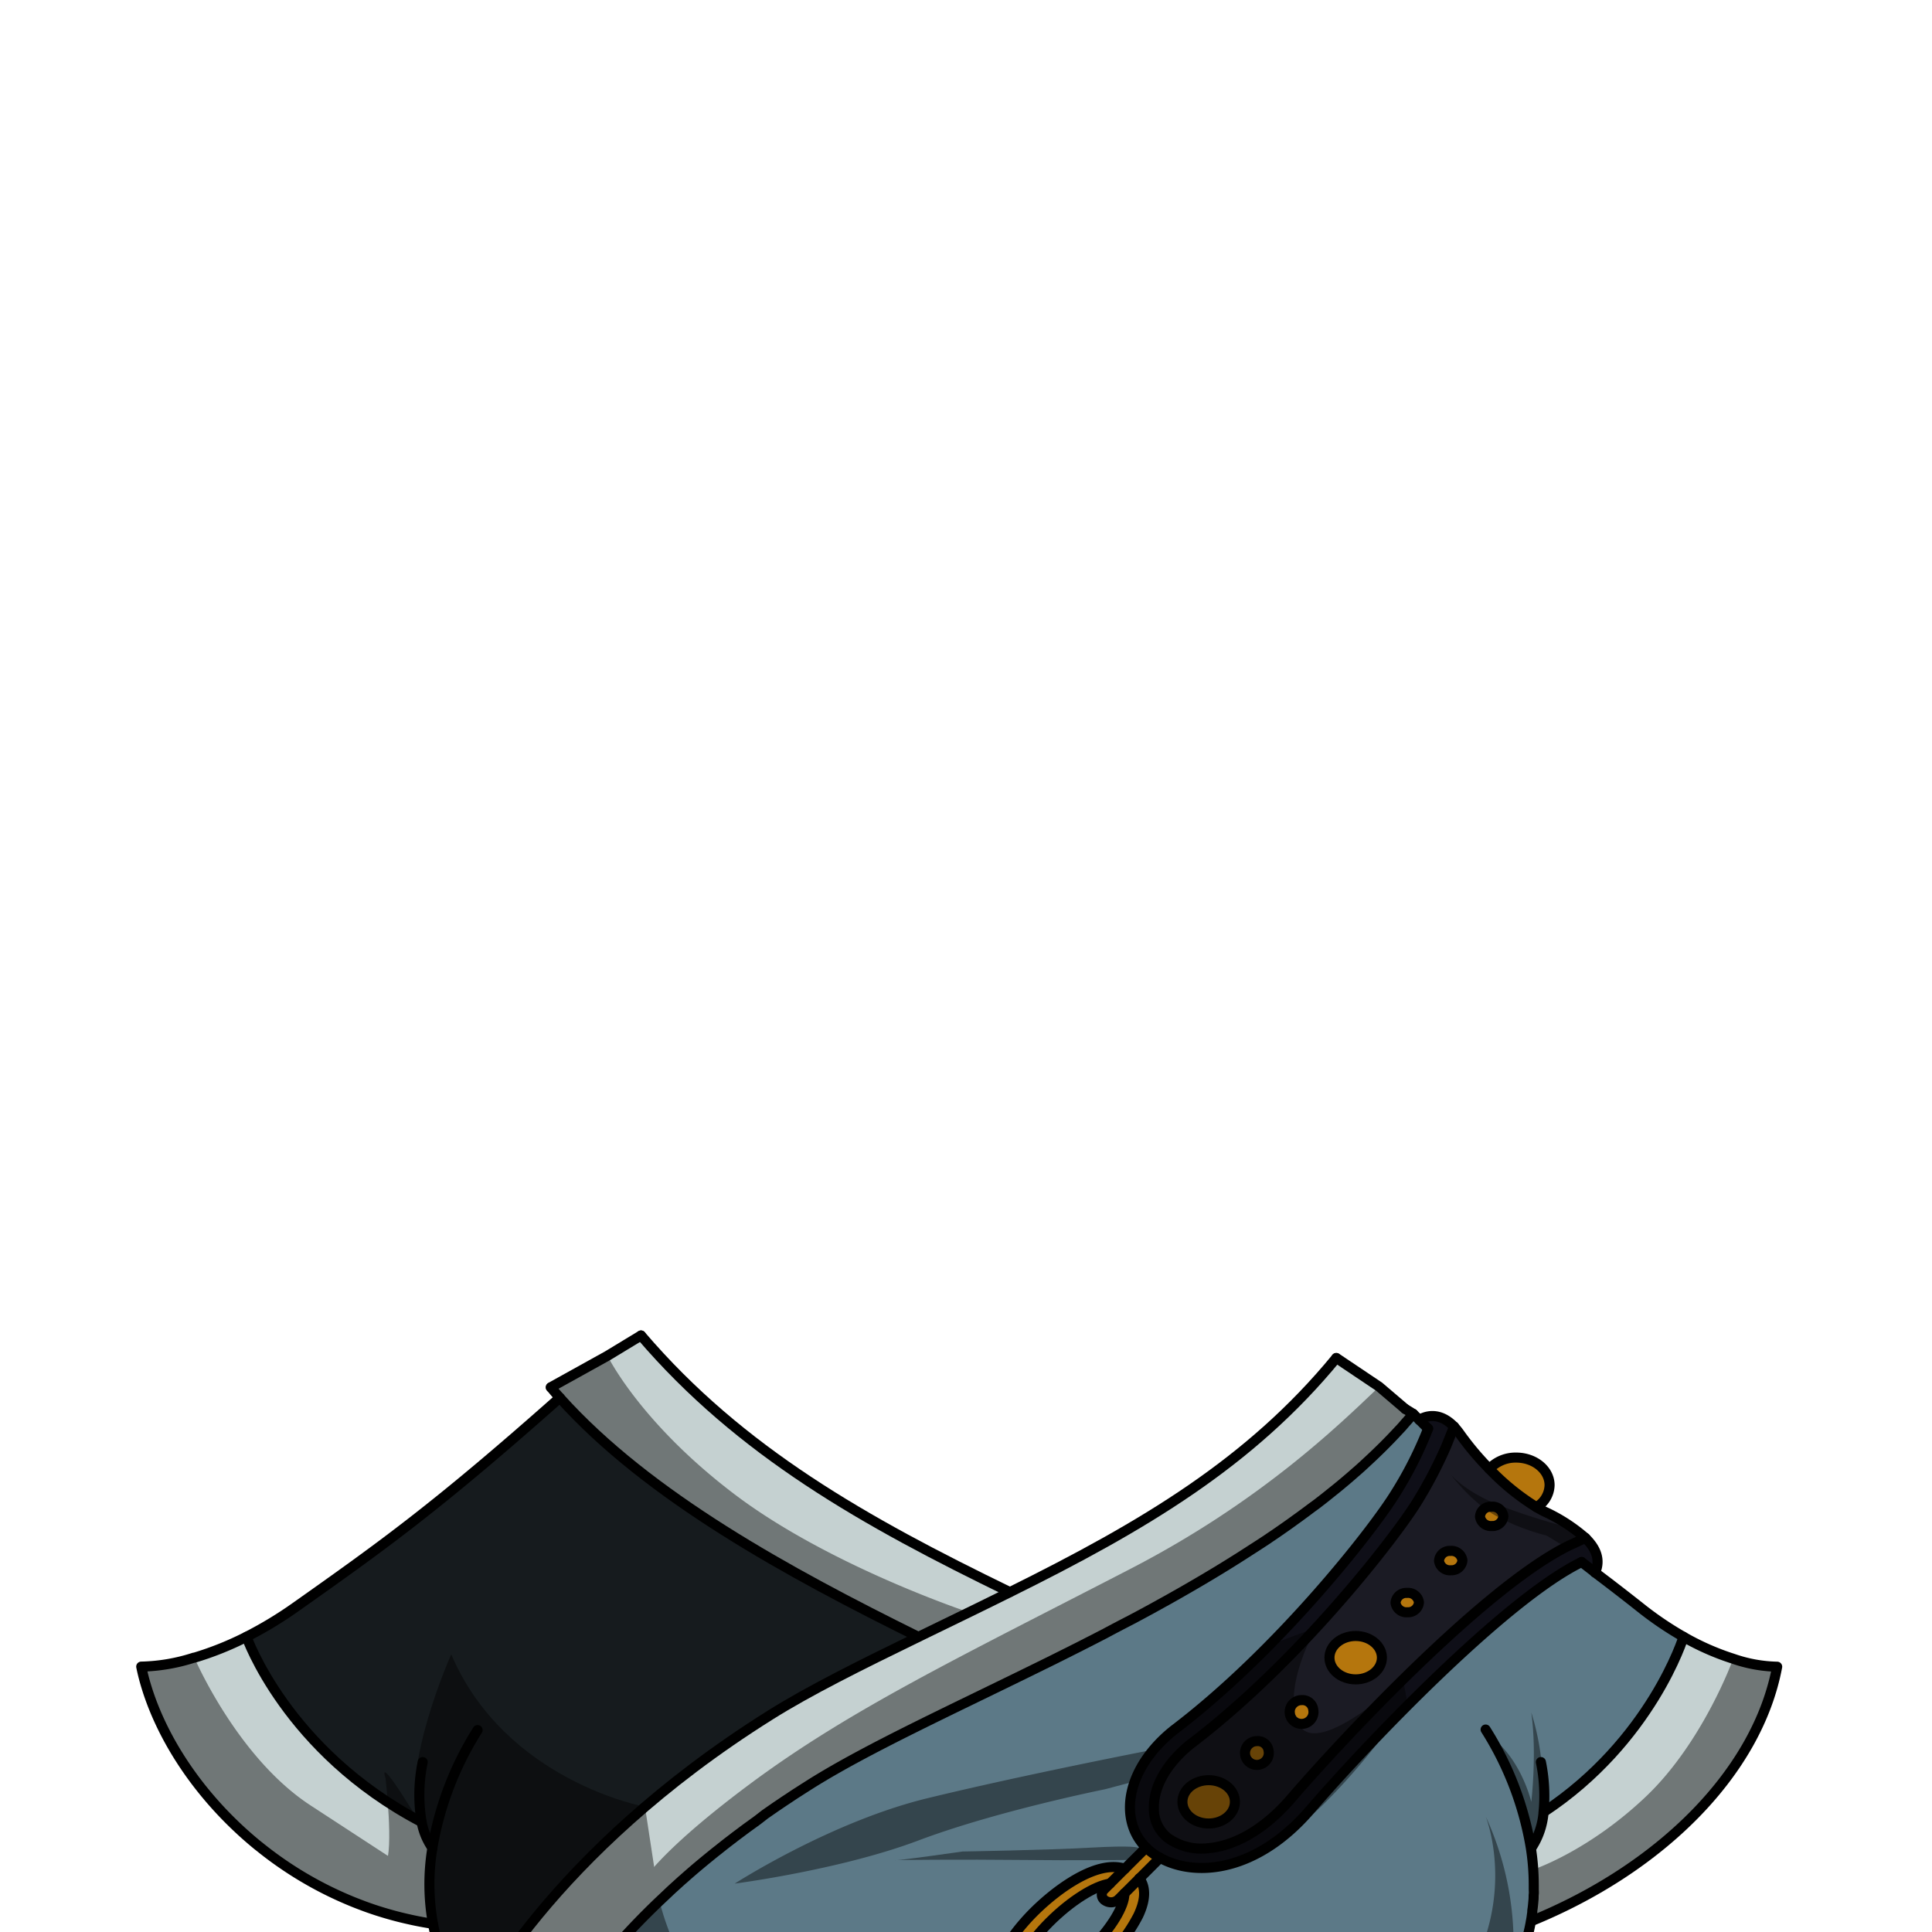 <svg xmlns="http://www.w3.org/2000/svg" viewBox="0 0 432 432">
  <defs>
    <style>.BUNTAI_GOAT_OUTFIT_BUNTAI_GOAT_OUTFIT_24_cls-1{isolation:isolate;}.BUNTAI_GOAT_OUTFIT_BUNTAI_GOAT_OUTFIT_24_cls-2{fill:#5c7987;}.BUNTAI_GOAT_OUTFIT_BUNTAI_GOAT_OUTFIT_24_cls-3{fill:#b5760d;}.BUNTAI_GOAT_OUTFIT_BUNTAI_GOAT_OUTFIT_24_cls-4{fill:#0f0f18;}.BUNTAI_GOAT_OUTFIT_BUNTAI_GOAT_OUTFIT_24_cls-5{fill:#1b1b24;}.BUNTAI_GOAT_OUTFIT_BUNTAI_GOAT_OUTFIT_24_cls-6{fill:#c5d1d1;}.BUNTAI_GOAT_OUTFIT_BUNTAI_GOAT_OUTFIT_24_cls-7{fill:#161b1e;}.BUNTAI_GOAT_OUTFIT_BUNTAI_GOAT_OUTFIT_24_cls-8{fill:none;stroke:#000;stroke-linecap:round;stroke-linejoin:round;stroke-width:2.25px;}.BUNTAI_GOAT_OUTFIT_BUNTAI_GOAT_OUTFIT_24_cls-9{opacity:0.43;mix-blend-mode:multiply;}</style>
  </defs>
  <g class="BUNTAI_GOAT_OUTFIT_BUNTAI_GOAT_OUTFIT_24_cls-1">
    <g id="outfit">
      <path class="BUNTAI_GOAT_OUTFIT_BUNTAI_GOAT_OUTFIT_24_cls-2" d="M247.11,425a2.4,2.4,0,0,0,2.94-.22l1.37-1.36c.06,2.79-2.9,7.77-7.77,12.64s-10.25,8.18-13.58,8.65l-.07,0a1.54,1.54,0,0,0-.68-1.76l0,0a2.41,2.41,0,0,0-2.46-.1c-.06-2.8,2.9-8.07,7.77-12.94s10.25-8.18,13.58-8.65l-1.35,1.36A1.53,1.53,0,0,0,247.11,425Z" />
      <path class="BUNTAI_GOAT_OUTFIT_BUNTAI_GOAT_OUTFIT_24_cls-3" d="M259.39,415.42a14.18,14.18,0,0,1-1.9-1.25,10.43,10.43,0,0,1-1.21-1.06l-.57.56-.28.29h0l0,0,0,0-3.82,3.82a8.67,8.67,0,0,0-2.83-.37c-5.63.15-12.71,5.28-17.48,10-5.91,5.87-10.91,13.92-7.64,18.37l-2.45,2.44a9.06,9.06,0,0,0-2.9-.4c-5.63.14-12.72,5.28-17.49,10-4.1,4.1-7.79,9.28-8.51,13.54,1.55-.19,3.07-.36,4.55-.51.95-2.91,3.57-6.93,7.36-10.71,4.87-4.87,10.25-8.19,13.57-8.65l.06,0-1.38,1.38a1.54,1.54,0,0,0,.29,2.42v0a2.39,2.39,0,0,0,2.92-.23l1.34-1.33c0,2.82-3,7.75-7.77,12.54-1.22,1.2-2.46,2.32-3.68,3.3,2.27-.19,4.46-.35,6.57-.5.18-.16.33-.31.49-.47a37.92,37.92,0,0,0,7.47-9.95c1.95-4.1,1.47-6.69.3-8.29l2.53-2.53a8.32,8.32,0,0,0,2.71.34c5.61-.15,12.71-5.28,17.47-10a38.27,38.27,0,0,0,7.46-9.94c2-4.16,1.46-6.75.27-8.36l3.93-3.93ZM243.64,436c-.38.38-.76.75-1.15,1.1s-.67.63-1,.93c-.5.45-1,.88-1.52,1.29a3.92,3.92,0,0,1-.32.25c-.83.67-1.65,1.27-2.45,1.81-.23.15-.44.3-.67.44-.67.44-1.34.83-2,1.17l-.83.43-.81.36a2.66,2.66,0,0,1-.39.16c-.25.11-.5.2-.74.28l-.36.12-.35.1a6.61,6.61,0,0,1-.68.16l-.31.05-.07,0a1.53,1.53,0,0,0-.68-1.76l0,0a2.44,2.44,0,0,0-2.46-.1c-.07-2.79,2.9-8.06,7.77-12.94s10.25-8.18,13.58-8.65l-1.35,1.36a1.53,1.53,0,0,0,.27,2.42,2.4,2.4,0,0,0,2.94-.22l1.37-1.36C251.48,426.17,248.52,431.15,243.64,436Z" />
      <path class="BUNTAI_GOAT_OUTFIT_BUNTAI_GOAT_OUTFIT_24_cls-4" d="M319.33,319.46h0l-1.95-1.94s3.69-2.72,7.73,1.47l-1.75,4.36a99.37,99.37,0,0,1-6.55,12.52c-4.63,7.54-26.08,35.5-50.69,54.17-5.24,4.21-8.21,9.4-8.14,14.25a8.25,8.25,0,0,0,3.12,6.69,12.9,12.9,0,0,0,9,2.29c6.26-.53,12.84-4.46,18.54-11.08,10.61-12.33,41.75-45.8,61-56,.45-.24.89-.46,1.33-.67l3.54-1.62c2.32,2.26,3.44,4.81,2.18,7.7l-3-2.32c-17,8.27-47.78,40.4-60.72,55.43-11.93,13.85-25.57,15.12-33.54,10.71a13.91,13.91,0,0,1-1.91-1.24,12.19,12.19,0,0,1-1.2-1.05c-6.19-6.14-4.63-17.63,6.18-26.27,23.33-17.67,44.48-44.62,49.61-53A85.61,85.61,0,0,0,319.33,319.46Z" />
      <path class="BUNTAI_GOAT_OUTFIT_BUNTAI_GOAT_OUTFIT_24_cls-5" d="M354.07,343.48l-.46-.41-.41-.34c-.37-.29-.75-.58-1.16-.86h0s0,0,0,0h0c-.46-.34-.94-.64-1.43-1-1.61-1-3.39-2-5.2-2.89-.61-.31-1.21-.64-1.82-1A52.7,52.7,0,0,1,333,328.44a64.71,64.71,0,0,1-6.64-7.92,14.12,14.12,0,0,0-1.29-1.55l-1.75,4.37a98.35,98.35,0,0,1-6.54,12.51c-.09.13-.18.28-.27.43s-.2.31-.31.47l-.33.51c-.09.14-.19.28-.28.43-.4.6-.86,1.26-1.37,2-.16.23-.33.45-.49.69-.61.84-1.27,1.74-2,2.71l-.44.58c-1.43,1.9-3.07,4-4.91,6.28l-.7.86-.83,1-.86,1L302.2,355c-.26.31-.52.62-.8.93-2.21,2.6-4.6,5.31-7.16,8.07-.82.89-1.65,1.78-2.51,2.69-.61.64-1.21,1.28-1.84,1.92q-2.14,2.22-4.39,4.44l-1.44,1.41c-2.74,2.67-5.59,5.31-8.53,7.88l-1.86,1.6-1.86,1.56c-.58.49-1.17,1-1.76,1.44-1.31,1.06-2.62,2.1-3.95,3.11-5.24,4.21-8.21,9.39-8.15,14.24a8.29,8.29,0,0,0,3.13,6.69,12.9,12.9,0,0,0,9,2.29c6.25-.52,12.85-4.46,18.54-11.08.69-.81,1.49-1.71,2.36-2.7l1.14-1.29c2.07-2.32,4.52-5,7.24-7.92.47-.52,1-1,1.46-1.56,3.1-3.3,6.51-6.84,10.11-10.43l.7-.7a3.85,3.85,0,0,1,.35-.35l1.5-1.49a.23.23,0,0,1,.07-.07.23.23,0,0,1,.07-.07s.06,0,.07-.07h0c3.57-3.52,7.28-7.05,11-10.41l1.76-1.58,1.53-1.35,1.66-1.45,1.65-1.4c.73-.62,1.45-1.23,2.18-1.82.91-.75,1.81-1.48,2.71-2.18.52-.42,1.05-.84,1.58-1.24.68-.53,1.35-1,2-1.53a81.11,81.11,0,0,1,9.86-6.37c.45-.24.89-.47,1.33-.68l3.54-1.61Zm-83.81,64.26c-3.24,0-5.87-2.17-5.87-4.85S267,398,270.26,398s5.87,2.17,5.87,4.85S273.5,407.74,270.26,407.74Zm10.79-14.1a2.2,2.2,0,1,1,2.61-2.16A2.42,2.42,0,0,1,281.05,393.64Zm22.11-27.83c3.23,0,5.86,2.17,5.86,4.85s-2.63,4.85-5.86,4.85-5.86-2.17-5.86-4.85S299.92,365.81,303.16,365.81Zm-13.5,18.33a.33.33,0,0,1-.13-.07.54.54,0,0,1-.16-.1,2.23,2.23,0,0,1-.55-.51c-.05-.08-.1-.15-.14-.23a1.11,1.11,0,0,1-.14-.29,1.68,1.68,0,0,1-.09-.32,1.63,1.63,0,0,1,0-.31,1.76,1.76,0,0,1,.14-.68,1.34,1.34,0,0,1,.12-.24.62.62,0,0,1,.11-.17,1.16,1.16,0,0,1,.2-.25l0,0a1.78,1.78,0,0,1,.26-.22h0l.15-.1.14-.08a1.69,1.69,0,0,1,.53-.22,1.4,1.4,0,0,1,.31-.09l.13,0a3.74,3.74,0,0,1,.49,0,2.2,2.2,0,1,1,0,4.32h-.31l-.28,0a1.38,1.38,0,0,1-.29-.08l-.26-.08Zm25.07-23.64a2.45,2.45,0,0,1-2.68-2.11,2.39,2.39,0,0,1,2.55-2.21,2.45,2.45,0,0,1,2.68,2.1A2.41,2.41,0,0,1,314.73,360.5Zm9.71-9.39a2.45,2.45,0,0,1-2.68-2.11,2.39,2.39,0,0,1,2.54-2.21A2.46,2.46,0,0,1,327,348.9,2.38,2.38,0,0,1,324.44,351.11ZM336,339.77a1.51,1.51,0,0,1-.11.22,1.58,1.58,0,0,1-.15.24l0,0a2.36,2.36,0,0,1-.32.31l-.07.07-.17.12-.13.08-.29.14-.32.12a3.12,3.12,0,0,1-.82.13,2.47,2.47,0,0,1-2.69-2.11v0a2.45,2.45,0,0,1,0-.27,1.6,1.6,0,0,1,.05-.21.66.66,0,0,1,.05-.15.87.87,0,0,1,.07-.17,2.55,2.55,0,0,1,.24-.39.8.8,0,0,1,.15-.17l.17-.16a2.19,2.19,0,0,1,.37-.26l.21-.11.2-.09a3.56,3.56,0,0,1,.68-.17l.35,0a2.46,2.46,0,0,1,2.68,2.1v.15a.73.73,0,0,1,0,.22,1.5,1.5,0,0,1-.09.32h0S336,339.76,336,339.77Z" />
      <path class="BUNTAI_GOAT_OUTFIT_BUNTAI_GOAT_OUTFIT_24_cls-2" d="M376.44,366s-7.18,23.32-31.28,39.21c0,.4-.09.8-.16,1.18-.1.63-.23,1.27-.38,1.89-.05.2-.1.39-.16.59s-.21.71-.34,1a.47.47,0,0,1-.06.15,5.77,5.77,0,0,1-.22.58.38.38,0,0,1-.06.13,5.45,5.45,0,0,1-.25.55c0,.12-.1.22-.15.33s-.23.42-.35.63a2.62,2.62,0,0,1-.21.34c-.13.21-.27.43-.42.64a53.45,53.45,0,0,1,.66,8.3c0,.27,0,.54,0,.83v.16c0,.37,0,.74,0,1.12l-.06,1.17c0,.46-.07.93-.12,1.4,0,.2,0,.4-.07.61s-.05.46-.08.69c0,.05,0,.1,0,.15,0,.29-.08.59-.12.89s-.1.68-.16,1A42.75,42.75,0,0,1,338,442.44c-4.34,8.09-11.85,15.95-24.07,22.65-21,6.76-32.25,5-52.6,3.84a349,349,0,0,0-45.22.34c.18-.16.33-.31.49-.47a37.92,37.92,0,0,0,7.47-9.95c1.95-4.1,1.47-6.69.3-8.29l2.53-2.53a8.32,8.32,0,0,0,2.71.34c5.61-.15,12.71-5.28,17.47-10a38.27,38.27,0,0,0,7.46-9.94c2-4.16,1.46-6.75.27-8.36l3.93-3.93.69-.69a19.79,19.79,0,0,0,11.13,2.19,26.23,26.23,0,0,0,7.52-1.8l.17-.06a38.83,38.83,0,0,0,14.71-11.05c4.81-5.57,12.05-13.5,20.14-21.7,13.73-13.88,29.88-28.52,40.6-33.73q1.48,1.16,3,2.31v0c3.08,2.35,6.32,4.84,10,7.72A75.77,75.77,0,0,0,376.44,366Z" />
      <path class="BUNTAI_GOAT_OUTFIT_BUNTAI_GOAT_OUTFIT_24_cls-2" d="M319.33,319.46a85.82,85.82,0,0,1-7.25,14.42c-3.52,5.71-14.52,20.12-28.59,34.31l-.08.09a201.77,201.77,0,0,1-21,18.57,32.37,32.37,0,0,0-4.51,4.36,27,27,0,0,0-2.12,2.9l-.42.68,0,0a20.7,20.7,0,0,0-1.61,3.42c-2.1,5.69-1.17,11.22,2.51,14.85l-.57.56-.28.29h0l0,0-3.86,3.85a8.67,8.67,0,0,0-2.83-.37c-5.63.15-12.71,5.28-17.48,10-5.91,5.87-10.91,13.92-7.64,18.37l-2.45,2.44a9.06,9.06,0,0,0-2.9-.4c-5.63.14-12.72,5.28-17.49,10-4.1,4.1-7.79,9.28-8.51,13.54-1.62.17-3.28.37-5,.59a151.33,151.33,0,0,1-31.16.78c-13.37-1.13-22.39-4.07-27.08-6l-.11-.05a32.36,32.36,0,0,1-3.72-1.75c-1.89-1-3.66-2.09-5.32-3.2l0,0a.25.25,0,0,1,0-.07l.14-.33a1.71,1.71,0,0,1,.09-.22c.07-.18.16-.4.28-.65l.22-.5.27-.56.3-.64a90.2,90.2,0,0,1,6.68-11.2c.31-.45.62-.9,1-1.36a136.87,136.87,0,0,1,8.7-10.95l.52-.59c2.74-3.09,5.86-6.35,9.41-9.73l.51-.48,1.45-1.36c1-.92,2-1.83,3-2.75l.29-.24c1.44-1.29,3-2.59,4.54-3.9l1.6-1.31c.54-.44,1.08-.88,1.64-1.31,1.11-.88,2.24-1.77,3.41-2.66.58-.45,1.17-.89,1.77-1.34l1.81-1.34,1.85-1.34,1.85-1.31,2.13-1.48,1.86-1.26c.57-.39,1.14-.76,1.72-1.14s1.14-.76,1.73-1.13c.92-.6,1.86-1.19,2.8-1.79,12.74-8,31.57-16.59,51.68-26.52,1.52-.74,3-1.5,4.58-2.27l2.43-1.22c.79-.39,1.57-.78,2.35-1.19l2.36-1.2,2.09-1.08a2.55,2.55,0,0,0,.33-.17c1.94-1,3.88-2,5.81-3.05l1-.53c1.1-.58,2.19-1.18,3.29-1.77l2.89-1.6,1-.55,2.32-1.31c3.79-2.15,7.55-4.37,11.23-6.65l2.41-1.51c1.07-.68,2.14-1.35,3.19-2.05s2-1.29,3-1.95l.55-.38c.8-.53,1.58-1.06,2.36-1.61,1.16-.8,2.3-1.6,3.44-2.44.9-.63,1.78-1.29,2.66-1.94l1-.75c.66-.48,1.32-1,2-1.5a4.23,4.23,0,0,0,.42-.32c.93-.72,1.85-1.46,2.76-2.2s1.62-1.34,2.42-2,1.56-1.34,2.31-2l.09-.07c.75-.66,1.49-1.33,2.21-2,2.57-2.36,5-4.79,7.31-7.28.55-.59,1.07-1.18,1.59-1.78l.05-.05c.53-.6,1-1.2,1.55-1.8.15.16.3.3.46.46s.6.6.92.89c.65.67,1.3,1.31,1.94,1.95Z" />
      <path class="BUNTAI_GOAT_OUTFIT_BUNTAI_GOAT_OUTFIT_24_cls-3" d="M333.47,336.93a2.38,2.38,0,0,0-2.54,2.21,2.46,2.46,0,0,0,2.68,2.11,2.4,2.4,0,0,0,2.55-2.22A2.46,2.46,0,0,0,333.47,336.93Z" />
      <path class="BUNTAI_GOAT_OUTFIT_BUNTAI_GOAT_OUTFIT_24_cls-3" d="M314.6,356.18a2.39,2.39,0,0,0-2.55,2.21,2.45,2.45,0,0,0,2.68,2.11,2.4,2.4,0,0,0,2.55-2.22A2.45,2.45,0,0,0,314.6,356.18Z" />
      <path class="BUNTAI_GOAT_OUTFIT_BUNTAI_GOAT_OUTFIT_24_cls-3" d="M270.26,398.05c-3.24,0-5.87,2.16-5.87,4.84s2.63,4.85,5.87,4.85,5.87-2.17,5.87-4.85S273.5,398.05,270.26,398.05Z" />
      <path class="BUNTAI_GOAT_OUTFIT_BUNTAI_GOAT_OUTFIT_24_cls-3" d="M324.3,346.79a2.38,2.38,0,0,0-2.54,2.22,2.44,2.44,0,0,0,2.68,2.1A2.4,2.4,0,0,0,327,348.9,2.47,2.47,0,0,0,324.3,346.79Z" />
      <path class="BUNTAI_GOAT_OUTFIT_BUNTAI_GOAT_OUTFIT_24_cls-3" d="M339,325.9a8,8,0,0,0-6,2.54A53,53,0,0,0,343.54,337a5.84,5.84,0,0,0,2.95-4.91C346.49,328.67,343.15,325.9,339,325.9Z" />
      <path class="BUNTAI_GOAT_OUTFIT_BUNTAI_GOAT_OUTFIT_24_cls-3" d="M291,380.15a2.2,2.2,0,1,0,2.61,2.16A2.42,2.42,0,0,0,291,380.15Z" />
      <path class="BUNTAI_GOAT_OUTFIT_BUNTAI_GOAT_OUTFIT_24_cls-3" d="M281.05,389.32a2.2,2.2,0,1,0,2.61,2.16A2.42,2.42,0,0,0,281.05,389.32Z" />
      <path class="BUNTAI_GOAT_OUTFIT_BUNTAI_GOAT_OUTFIT_24_cls-3" d="M303.16,365.81c-3.24,0-5.86,2.17-5.86,4.85s2.62,4.85,5.86,4.85,5.87-2.18,5.87-4.85S306.39,365.81,303.16,365.81Z" />
      <path class="BUNTAI_GOAT_OUTFIT_BUNTAI_GOAT_OUTFIT_24_cls-6" d="M397.39,372.68c-4.35,23.28-25.6,44.93-55,56.9h0c.06-.33.12-.67.16-1s.1-.69.14-1a45.23,45.23,0,0,0,.37-5.15c0-.29,0-.56,0-.83a53.45,53.45,0,0,0-.66-8.3c.14-.21.29-.43.42-.64a13.25,13.25,0,0,0,1-2,19.42,19.42,0,0,0,1.32-5.44C369.26,389.3,376.44,366,376.44,366a57.18,57.18,0,0,0,11.12,4.92A31.9,31.9,0,0,0,397.39,372.68Z" />
      <path class="BUNTAI_GOAT_OUTFIT_BUNTAI_GOAT_OUTFIT_24_cls-6" d="M314.22,315.05l1.77,1.09c-.51.6-1,1.2-1.55,1.8l-.05.05c-.52.6-1,1.19-1.59,1.78-2.29,2.49-4.74,4.92-7.31,7.28-.72.68-1.46,1.35-2.21,2l-.09.07-2.31,2c-.8.67-1.6,1.35-2.42,2l-.28.22c-.82.67-1.64,1.33-2.48,2a4.23,4.23,0,0,1-.42.32c-.64.51-1.3,1-2,1.5l-1,.75c-.88.65-1.76,1.3-2.66,1.94-1.14.84-2.28,1.64-3.44,2.44-.78.54-1.56,1.08-2.36,1.61l-.55.38c-1,.66-2,1.3-3,1.95s-2.12,1.37-3.19,2.05l-2.41,1.51c-3.68,2.28-7.44,4.5-11.23,6.65l-2.32,1.31-1,.55c-1,.55-1.92,1.07-2.89,1.6s-2.19,1.19-3.29,1.77l-1,.53c-1.71.91-3.43,1.82-5.14,2.7-.23.11-.44.23-.67.35a2.55,2.55,0,0,1-.33.17l-2.09,1.08-2.36,1.2-2.35,1.19-2.43,1.22c-1.53.77-3.05,1.52-4.58,2.27-20.11,9.93-38.94,18.52-51.68,26.52-.94.6-1.88,1.19-2.8,1.79-.59.38-1.17.75-1.73,1.13s-1.15.75-1.72,1.14l-1.86,1.26-2.13,1.48L169.37,407l-1.85,1.34-1.81,1.34c-.6.45-1.19.89-1.77,1.34-1.17.89-2.3,1.78-3.41,2.66-.56.43-1.1.87-1.64,1.31l-1.6,1.31c-1.57,1.31-3.09,2.61-4.54,3.9l-.29.24c-1,.92-2.05,1.83-3,2.75-.49.45-1,.9-1.45,1.36l-.51.48c-3.55,3.38-6.67,6.64-9.41,9.73l-.52.59a136.87,136.87,0,0,0-8.7,10.95c-.33.46-.64.91-1,1.36a90.2,90.2,0,0,0-6.68,11.2l-.3.64-.27.56-.22.5c-.12.25-.21.47-.28.65a1.71,1.71,0,0,0-.09.22l-.14.33a.25.25,0,0,0,0,.07l0,0a58.61,58.61,0,0,1-14.05-12.38h0a1.27,1.27,0,0,1,.06-.16l.26-.5a1.45,1.45,0,0,0,.1-.18c.23-.45.57-1.09,1-1.88q.18-.3.36-.63c.6-1,1.35-2.28,2.27-3.72.23-.35.45-.72.7-1.09.36-.55.75-1.14,1.16-1.74l.42-.62c1.85-2.7,4.16-5.86,7-9.35.4-.5.81-1,1.24-1.52,2.61-3.18,5.63-6.61,9.09-10.2.42-.45.85-.89,1.29-1.34,2.71-2.78,5.68-5.66,8.93-8.6.72-.66,1.47-1.32,2.22-2l2.31-2c2.25-1.92,4.6-3.87,7.09-5.81.61-.5,1.25-1,1.89-1.48,2.68-2.06,5.5-4.15,8.47-6.23l1.56-1.09c.74-.51,1.47-1,2.22-1.51l2.2-1.47,2.26-1.47,2.3-1.46c1.71-1.08,3.54-2.17,5.47-3.27,1-.6,2.12-1.2,3.23-1.81,5.63-3.1,12-6.3,18.81-9.65.75-.37,1.51-.75,2.29-1.12l2.31-1.13,1-.49c-28.86-14.28-60.29-31.34-80.13-53.44-.69-.77-1.37-1.55-2-2.33h0l12.68-7,7.5-4.55c22.22,26,50,41.61,82.45,57.37,29.93-14.84,53.76-28.95,73-52.35l9.58,6.43Z" />
      <path class="BUNTAI_GOAT_OUTFIT_BUNTAI_GOAT_OUTFIT_24_cls-6" d="M96.68,413.24h0a14.91,14.91,0,0,1-2.41-5.83h0C64,391.55,55.13,366,55.13,366c-13.94,7-23.56,6.71-23.56,6.71,5.06,24.05,29.8,52,65.24,57.49A49.75,49.75,0,0,1,96.68,413.24Z" />
      <path class="BUNTAI_GOAT_OUTFIT_BUNTAI_GOAT_OUTFIT_24_cls-7" d="M205.32,366l-1,.49c-12.46,6.07-23.63,11.65-32.11,17a235.66,235.66,0,0,0-28,20.52c-25,21.47-35.81,40.53-38,44.69a9,9,0,0,0-.42.84,43.11,43.11,0,0,1-8.06-15.38,38.11,38.11,0,0,1-.94-3.94,49.51,49.51,0,0,1-.14-16.94h0A12.2,12.2,0,0,1,95.4,411a16.79,16.79,0,0,1-1.14-3.58h0c-1.07-.56-2.12-1.14-3.15-1.73-1.52-.87-3-1.77-4.4-2.68-24.22-15.77-31.57-37-31.57-37a88,88,0,0,0,11-6.66c19.53-13.8,31.45-22.32,58.67-46.45.13-.1.26-.22.38-.33C145,334.64,176.46,351.7,205.32,366Z" />
      <path class="BUNTAI_GOAT_OUTFIT_BUNTAI_GOAT_OUTFIT_24_cls-8" d="M314.22,315.05c.83.49.93.55,1.77,1.09-.51.6-1,1.2-1.55,1.8l-.05.05c-.52.6-1,1.19-1.59,1.78-2.29,2.49-4.74,4.92-7.31,7.28-.72.68-1.46,1.35-2.21,2l-.09.07q-1.12,1-2.31,2c-.8.67-1.6,1.35-2.42,2s-1.83,1.48-2.76,2.2a4.23,4.23,0,0,1-.42.32c-.64.52-1.3,1-2,1.5l-1,.75c-.88.65-1.76,1.31-2.66,1.94-1.14.84-2.28,1.64-3.44,2.44-.78.55-1.56,1.08-2.36,1.61l-.55.38c-1,.66-2,1.31-3,1.95s-2.12,1.37-3.19,2.05l-2.41,1.51c-3.68,2.28-7.44,4.5-11.23,6.65l-2.32,1.31-1,.55-2.89,1.6c-1.1.59-2.19,1.19-3.29,1.77l-1,.53c-1.93,1-3.87,2-5.81,3.05a2.55,2.55,0,0,1-.33.17l-2.09,1.08-2.36,1.2c-.78.41-1.56.8-2.35,1.19l-2.43,1.22c-1.54.77-3.06,1.53-4.58,2.27-20.11,9.93-38.94,18.52-51.68,26.52-.94.6-1.88,1.19-2.8,1.79-.59.37-1.17.75-1.73,1.13s-1.15.75-1.72,1.14-1.25.84-1.86,1.26l-2.13,1.48L169.37,407l-1.85,1.34c-.62.45-1.22.89-1.81,1.34s-1.2.88-1.77,1.34c-1.17.88-2.3,1.77-3.41,2.66-.56.43-1.1.87-1.64,1.31s-1.08.88-1.6,1.31c-1.58,1.31-3.1,2.61-4.54,3.9l-.29.24c-1,.92-2.05,1.84-3,2.75L148,424.57l-.51.48c-3.55,3.38-6.67,6.64-9.41,9.73l-.52.59a136.87,136.87,0,0,0-8.7,10.95c-.33.46-.64.91-1,1.36a90.2,90.2,0,0,0-6.68,11.2l-.3.64-.27.56-.22.5c-.12.25-.21.47-.28.65a1.71,1.71,0,0,0-.09.22l-.14.33a.25.25,0,0,0,0,.07l0,0h0" />
      <path class="BUNTAI_GOAT_OUTFIT_BUNTAI_GOAT_OUTFIT_24_cls-8" d="M105.81,449.5h0c.26-.52,16.78-34.86,66.4-66,8.7-5.47,20.25-11.21,33.12-17.47,6.53-3.19,13.43-6.5,20.45-10,29.94-14.84,53.76-28.95,73-52.35" />
      <path class="BUNTAI_GOAT_OUTFIT_BUNTAI_GOAT_OUTFIT_24_cls-8" d="M205.32,366c-28.86-14.28-60.29-31.34-80.13-53.44-.69-.77-1.37-1.55-2-2.33" />
      <path class="BUNTAI_GOAT_OUTFIT_BUNTAI_GOAT_OUTFIT_24_cls-8" d="M143.33,298.62c22.22,26,50,41.61,82.45,57.37" />
      <polyline class="BUNTAI_GOAT_OUTFIT_BUNTAI_GOAT_OUTFIT_24_cls-8" points="298.8 303.64 308.38 310.07 314.22 315.05" />
      <polyline class="BUNTAI_GOAT_OUTFIT_BUNTAI_GOAT_OUTFIT_24_cls-8" points="143.33 298.62 135.82 303.17 123.15 310.2 123.15 310.21" />
      <path class="BUNTAI_GOAT_OUTFIT_BUNTAI_GOAT_OUTFIT_24_cls-8" d="M125.19,312.54c-.12.11-.25.23-.38.33C97.59,337,85.67,345.52,66.14,359.32a88,88,0,0,1-11,6.66,69.67,69.67,0,0,1-11.67,4.68l-.12,0a41,41,0,0,1-11.77,2c.15.75.33,1.51.52,2.27,3.39,13.07,12.4,27,25.62,37.77l.2.15A82.77,82.77,0,0,0,78.54,425.1c.72.3,1.44.58,2.19.86h0c1.16.45,2.34.86,3.54,1.25,2.28.73,4.6,1.38,7,1.91h0c1.55.36,3.11.66,4.7.92l.81.13" />
      <path class="BUNTAI_GOAT_OUTFIT_BUNTAI_GOAT_OUTFIT_24_cls-8" d="M55.13,366S64,391.55,94.25,407.4" />
      <path class="BUNTAI_GOAT_OUTFIT_BUNTAI_GOAT_OUTFIT_24_cls-8" d="M316,316.14c.15.16.3.3.46.46s.6.6.92.89c.65.67,1.3,1.31,1.94,1.95h0" />
      <path class="BUNTAI_GOAT_OUTFIT_BUNTAI_GOAT_OUTFIT_24_cls-8" d="M342.38,429.58h0c29.39-12,50.64-33.62,55-56.9a31.9,31.9,0,0,1-9.83-1.78A57.18,57.18,0,0,1,376.44,366a75.77,75.77,0,0,1-9.79-6.66c-3.64-2.88-6.88-5.37-10-7.72" />
      <path class="BUNTAI_GOAT_OUTFIT_BUNTAI_GOAT_OUTFIT_24_cls-8" d="M353.65,349.27l3,2.32" />
      <path class="BUNTAI_GOAT_OUTFIT_BUNTAI_GOAT_OUTFIT_24_cls-8" d="M345.15,405.2C369.26,389.3,376.44,366,376.44,366" />
      <path class="BUNTAI_GOAT_OUTFIT_BUNTAI_GOAT_OUTFIT_24_cls-8" d="M96.68,413.23a71.62,71.62,0,0,1,10.11-26.38" />
      <path class="BUNTAI_GOAT_OUTFIT_BUNTAI_GOAT_OUTFIT_24_cls-8" d="M96.68,413.24a49.51,49.51,0,0,0,.14,16.94c.12.66.26,1.31.42,2,.06.29.13.57.21.86a2.86,2.86,0,0,0,.07.28c.07.27.15.55.24.83s.17.61.26.92c0,0,0,0,0,0,.19.6.39,1.21.62,1.82.41,1.13.87,2.26,1.39,3.38.13.29.27.56.41.83s.36.73.55,1.1a42.22,42.22,0,0,0,2.79,4.58c.19.27.37.55.58.81.45.63.94,1.27,1.44,1.89h0a58.61,58.61,0,0,0,14.05,12.38c1.66,1.11,3.43,2.17,5.32,3.2a32.36,32.36,0,0,0,3.72,1.75l.11.05a70.76,70.76,0,0,0,8.09,2.71c.45.13.9.25,1.37.36l.07,0,1.62.4.88.2c1.56.36,3.26.7,5,1l2.5.41c2.16.32,4.47.6,6.93.82l.57.05,1.47.11,2.36.16,1.2.05.77,0c.37,0,.74,0,1.11,0a157.83,157.83,0,0,0,24.25-1.17c1.69-.22,3.35-.42,5-.59s3.07-.36,4.55-.51q6.72-.74,12.72-1.22c2.27-.19,4.46-.35,6.57-.5a349,349,0,0,1,45.22-.34c20.35,1.12,31.6,2.92,52.6-3.84,12.22-6.7,19.73-14.56,24.07-22.65a42.75,42.75,0,0,0,4.42-12.86c.06-.33.12-.67.16-1s.09-.6.12-.89c0-.05,0-.1,0-.15,0-.23.05-.46.08-.69s.05-.41.07-.61c.05-.47.09-.94.13-1.4s0-.78.05-1.17,0-.75,0-1.12v-.16c0-.29,0-.56,0-.83a53.45,53.45,0,0,0-.66-8.3,71.5,71.5,0,0,0-10.1-26.4" />
      <path class="BUNTAI_GOAT_OUTFIT_BUNTAI_GOAT_OUTFIT_24_cls-8" d="M94.52,394a36.28,36.28,0,0,0-.25,13.37,14.91,14.91,0,0,0,2.41,5.83h0" />
      <path class="BUNTAI_GOAT_OUTFIT_BUNTAI_GOAT_OUTFIT_24_cls-8" d="M344.55,394a38.07,38.07,0,0,1,.6,11.17,16.77,16.77,0,0,1-2.75,8.05" />
      <path class="BUNTAI_GOAT_OUTFIT_BUNTAI_GOAT_OUTFIT_24_cls-8" d="M354.51,343.89,351,345.51c-.44.21-.88.43-1.33.67-19.27,10.19-50.41,43.66-61,56-5.7,6.62-12.28,10.55-18.54,11.08a12.9,12.9,0,0,1-9-2.29,8.25,8.25,0,0,1-3.12-6.69c-.07-4.85,2.9-10,8.14-14.25,24.61-18.67,46.06-46.63,50.69-54.17a99.37,99.37,0,0,0,6.55-12.52l1.75-4.36" />
      <path class="BUNTAI_GOAT_OUTFIT_BUNTAI_GOAT_OUTFIT_24_cls-8" d="M319.33,319.45h0a85.61,85.61,0,0,1-7.26,14.41c-5.13,8.36-26.28,35.31-49.61,53-10.81,8.64-12.37,20.13-6.18,26.27a12.19,12.19,0,0,0,1.2,1.05,13.91,13.91,0,0,0,1.91,1.24c8,4.41,21.61,3.14,33.54-10.71,12.94-15,43.68-47.16,60.72-55.43" />
      <path class="BUNTAI_GOAT_OUTFIT_BUNTAI_GOAT_OUTFIT_24_cls-8" d="M317.36,317.5s3.69-2.72,7.73,1.47a15.55,15.55,0,0,1,1.27,1.55,64.84,64.84,0,0,0,6.65,7.92A53,53,0,0,0,343.54,337c.61.36,1.21.7,1.82,1a37.71,37.71,0,0,1,9.15,5.91c2.32,2.26,3.44,4.81,2.18,7.7h0" />
      <path class="BUNTAI_GOAT_OUTFIT_BUNTAI_GOAT_OUTFIT_24_cls-8" d="M343.54,337a5.84,5.84,0,0,0,2.95-4.91c0-3.4-3.34-6.17-7.47-6.17a8,8,0,0,0-6,2.54" />
      <path class="BUNTAI_GOAT_OUTFIT_BUNTAI_GOAT_OUTFIT_24_cls-8" d="M276.13,402.89c0,2.68-2.63,4.85-5.87,4.85s-5.87-2.17-5.87-4.85,2.63-4.84,5.87-4.84S276.13,400.21,276.13,402.89Z" />
      <path class="BUNTAI_GOAT_OUTFIT_BUNTAI_GOAT_OUTFIT_24_cls-8" d="M283.66,391.48a2.66,2.66,0,1,1-2.61-2.16A2.42,2.42,0,0,1,283.66,391.48Z" />
      <path class="BUNTAI_GOAT_OUTFIT_BUNTAI_GOAT_OUTFIT_24_cls-8" d="M293.65,382.31a2.66,2.66,0,1,1-2.61-2.16A2.42,2.42,0,0,1,293.65,382.31Z" />
      <path class="BUNTAI_GOAT_OUTFIT_BUNTAI_GOAT_OUTFIT_24_cls-8" d="M317.28,358.28a2.4,2.4,0,0,1-2.55,2.22,2.45,2.45,0,0,1-2.68-2.11,2.39,2.39,0,0,1,2.55-2.21A2.45,2.45,0,0,1,317.28,358.28Z" />
      <path class="BUNTAI_GOAT_OUTFIT_BUNTAI_GOAT_OUTFIT_24_cls-8" d="M336.16,339a2.4,2.4,0,0,1-2.55,2.22,2.46,2.46,0,0,1-2.68-2.11,2.38,2.38,0,0,1,2.54-2.21A2.46,2.46,0,0,1,336.16,339Z" />
      <path class="BUNTAI_GOAT_OUTFIT_BUNTAI_GOAT_OUTFIT_24_cls-8" d="M327,348.9a2.4,2.4,0,0,1-2.55,2.21,2.44,2.44,0,0,1-2.68-2.1,2.38,2.38,0,0,1,2.54-2.22A2.47,2.47,0,0,1,327,348.9Z" />
      <path class="BUNTAI_GOAT_OUTFIT_BUNTAI_GOAT_OUTFIT_24_cls-8" d="M309,370.66c0,2.67-2.64,4.85-5.87,4.85s-5.86-2.18-5.86-4.85,2.62-4.85,5.86-4.85S309,368,309,370.66Z" />
      <path class="BUNTAI_GOAT_OUTFIT_BUNTAI_GOAT_OUTFIT_24_cls-8" d="M251.53,417.85a8.67,8.67,0,0,0-2.83-.37c-5.63.15-12.72,5.28-17.48,10-5.9,5.88-10.91,13.93-7.64,18.38,0,0,0,0,0,0" />
      <path class="BUNTAI_GOAT_OUTFIT_BUNTAI_GOAT_OUTFIT_24_cls-8" d="M254.76,420c1.2,1.61,1.72,4.21-.25,8.35a38.2,38.2,0,0,1-7.47,9.95c-4.76,4.75-11.85,9.88-17.47,10a8.66,8.66,0,0,1-2.71-.33" />
      <path class="BUNTAI_GOAT_OUTFIT_BUNTAI_GOAT_OUTFIT_24_cls-8" d="M248.19,421.18c-3.33.47-8.71,3.78-13.58,8.65s-7.83,10.14-7.77,12.94" />
      <path class="BUNTAI_GOAT_OUTFIT_BUNTAI_GOAT_OUTFIT_24_cls-8" d="M251.42,423.38c.06,2.79-2.9,7.77-7.77,12.64s-10.25,8.18-13.58,8.65" />
      <path class="BUNTAI_GOAT_OUTFIT_BUNTAI_GOAT_OUTFIT_24_cls-8" d="M256.28,413.12l-4.75,4.73-3.34,3.33-1.35,1.36a1.53,1.53,0,0,0,.27,2.42,2.4,2.4,0,0,0,2.94-.22l1.37-1.36,3.34-3.34,4.63-4.63" />
      <g class="BUNTAI_GOAT_OUTFIT_BUNTAI_GOAT_OUTFIT_24_cls-9">
        <path d="M258,391.21s-29.1,5.63-50.71,10.9-43,19.07-43,19.07,23.63-3.06,41.09-9.65,41.72-11.45,41.72-11.45l7.52-2A11.58,11.58,0,0,1,258,391.21Z" />
        <path d="M215.22,414s18.84-.31,28.59-.86,10.59,0,10.59,0l1-.25V414l-2.55,1.89s-12.72.14-24.69,0-29.11,0-28,.06S215.22,414,215.22,414Z" />
        <path d="M100.9,369.91s-11.42,25.48-7.16,37.49c-9.93-16.37-7.54-9.81-7.54-9.81s1.88,16.11,0,19.21S80.73,426,80.73,426,92,429.75,96,430.05c4.88,12,15.82,35.13,47.62,41.44,20.34,3.22,38.49,1.08,48.6,0-37.32-10.2-44.84-46.78-44.84-46.78L144.22,404S113,398.3,100.9,369.91Z" />
        <path d="M43.46,370.66s9.52,22.27,25.93,33l21.2,13.83-6.38,9.88a97.76,97.76,0,0,1-26.3-14.48c-13.59-10.38-23.37-25.74-26.34-40.18A103.09,103.09,0,0,0,43.46,370.66Z" />
        <path d="M216.6,360.5,205.32,366l-1,.49S165.45,347,146.25,332.19a189,189,0,0,1-21.44-19.32c.13-.1.26-.22.38-.33-.69-.77-1.37-1.55-2-2.33h0l12.68-7h0s7.24,14.91,28.41,30.94S216.6,360.5,216.6,360.5Z" />
        <path d="M316,316.14c.15.16.3.3.46.46a150.22,150.22,0,0,1-12.53,12q-2.6,2.25-5.46,4.51l-.28.22c-12.73,10.05-29.37,20.41-50.23,31.54-.23.11-.44.23-.67.35a2.55,2.55,0,0,1-.33.17Q230.87,374,211.43,383.2a290.47,290.47,0,0,0-58.68,37l-.29.24c-2,1.65-3.69,3.1-5.05,4.3-2.7,2.38-4.11,3.77-4.11,3.77l-.69-6.08s.59-1.56,3.67-5c3.34-3.75,9.63-9.75,21.29-18.44,22.39-16.67,46.32-28.1,85.12-48.15C281.43,336,299,319.07,308.38,310.07l5.84,5C315.14,315.51,314.94,315.53,316,316.14Z" />
        <path d="M294.24,364s-7.87,13.82-3.77,21.6,23.23-10.07,23.23-10.07l1,5.19S294.84,410.45,278,415.82s-23.44-.41-25.16-8.08.16-12.48,11.86-22.15a196.69,196.69,0,0,0,18.75-17.4C284,367.68,294.24,364,294.24,364Z" />
        <path d="M352,341.86a153.56,153.56,0,0,1-15.88-4.93c-8.77-3.36-11.79-7.31-11.79-7.31s4.73,6.42,10.43,9.47a49.62,49.62,0,0,0,11.05,4.27l3.31,2,3.7-1.18Z" />
        <path d="M397.39,372.68c-4.35,23.28-25.6,44.93-55,56.9.06-.34.11-.67.14-1s.1-.69.14-1,.09-.92.14-1.38c.12-1.33.19-2.62.23-3.77,0-.29,0-.56,0-.83.06-2.16,0-3.64,0-3.64s12.2-4.08,25-16.25,19.49-30.76,19.49-30.76A31.9,31.9,0,0,0,397.39,372.68Z" />
        <path d="M334.57,389.32s6.83,14.21,8.49,24.66a55.58,55.58,0,0,0-.66-31.07c1.29,9.22,0,20,0,20S340.5,394.6,334.57,389.32Z" />
        <path d="M338,442.44c-4.34,8.09-11.85,15.95-24.07,22.65-21,6.76-32.25,5-52.6,3.84h0s45.83.12,62.57-20.82c16.48-20.62,8.57-41.26,8.33-41.9A68.21,68.21,0,0,1,338,442.44Z" />
      </g>
    </g>
  </g>
</svg>